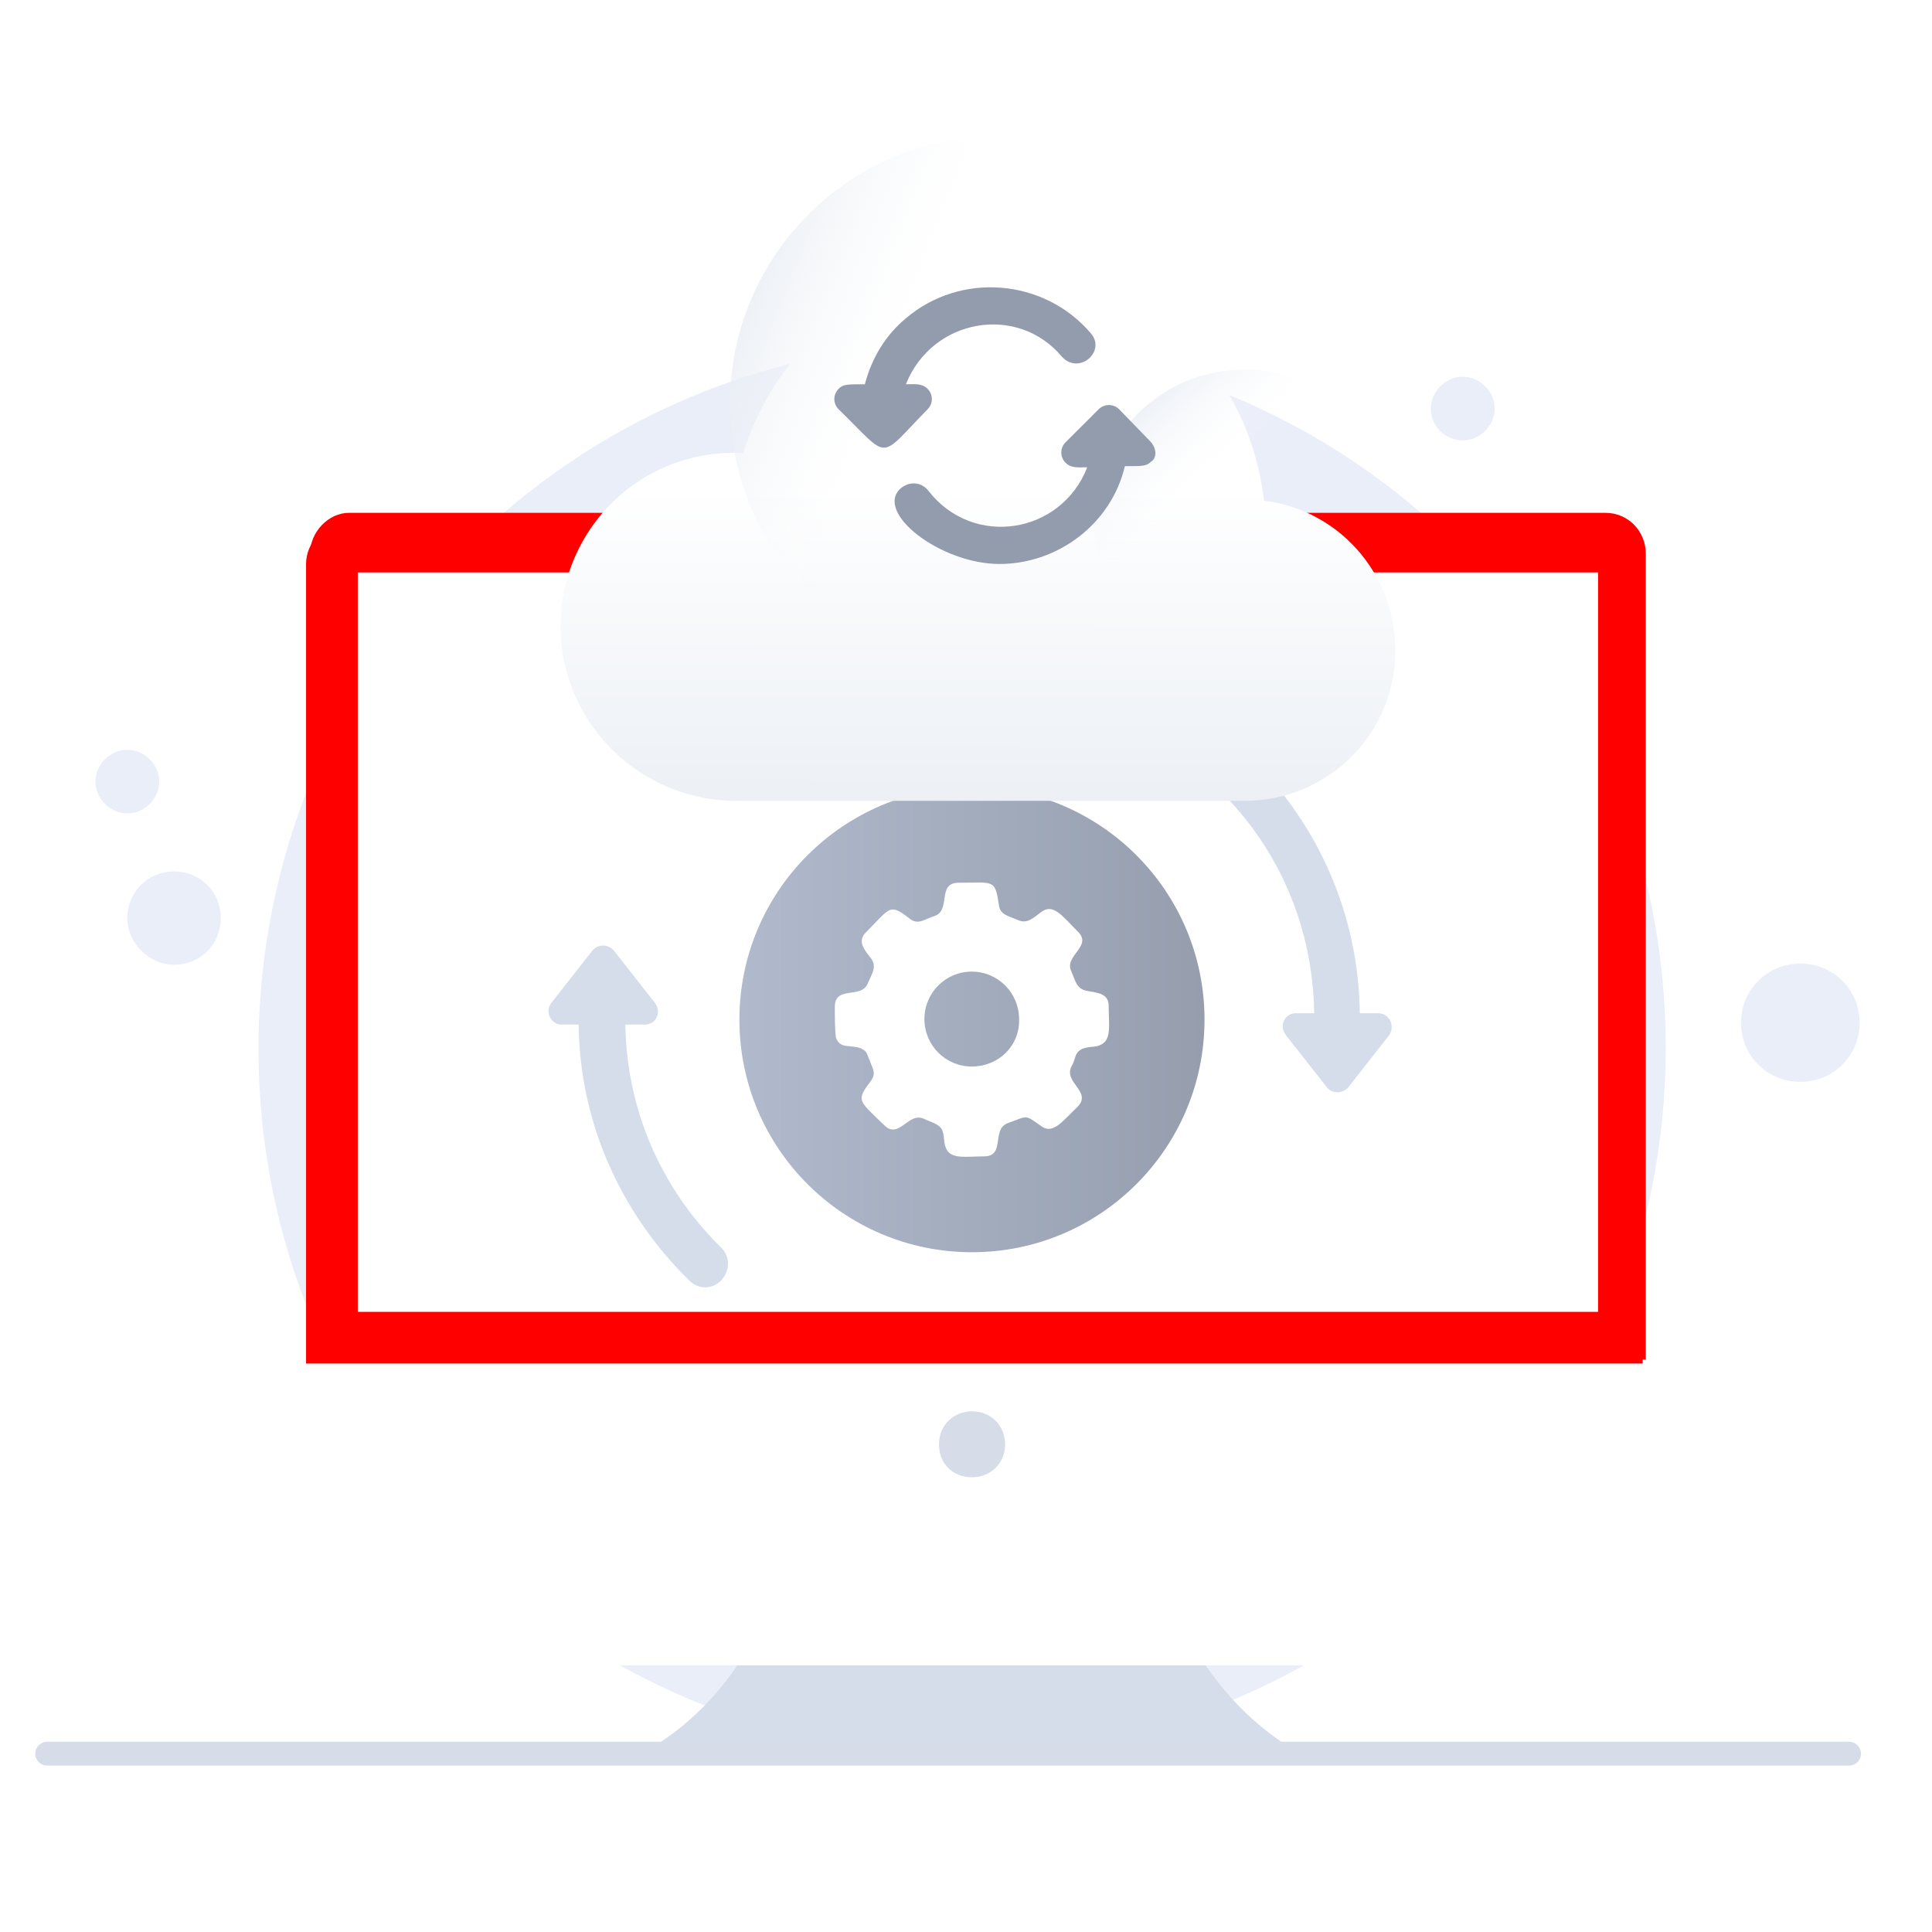 <svg width="100" height="100" viewBox="0 0 158 162" fill="none" xmlns="http://www.w3.org/2000/svg">
<path d="M78.674 147.08C111.283 147.08 137.675 120.567 137.675 87.855C137.675 55.144 111.283 28.726 78.674 28.726C46.066 28.726 19.674 55.239 19.674 87.951C19.674 120.758 46.162 147.08 78.674 147.08Z" fill="#EAEEF9"/>
<path d="M106.857 146.951C97.868 147.237 87.062 146.951 79.412 146.856C71.858 147.142 60.956 147.237 51.968 146.951C60.861 141.896 64.016 132.455 64.399 126.256H94.234C94.903 132.359 98.059 141.801 106.857 146.951Z" fill="#D5DDEA"/>
<g filter="url(#filter0_d)">
<path d="M135.736 47.289V125.207C135.736 127.209 134.206 128.64 132.484 128.64H26.914C25.098 128.64 23.663 127.114 23.663 125.207V47.289C23.663 45.477 25.193 43.856 26.914 43.856H132.293C134.301 43.856 135.736 45.477 135.736 47.289Z" fill="white"/>
</g>
<path d="M135.736 47.289V114.334H23.663V47.289C23.663 45.477 25.193 43.856 26.914 43.856H132.293C134.301 43.856 135.736 45.477 135.736 47.289Z" fill="#FF0000"/>
<path d="M136 46.419V114H24V46.419C24 44.578 25.568 43 27.267 43H132.602C134.562 43 136 44.578 136 46.419Z" fill="#FF0000"/>
<path d="M131.869 48H28V110H132V48H131.869Z" fill="white"/>
<path d="M82.185 52.058H77.022V72.361H82.185V52.058Z" fill="#D5DDEA"/>
<path d="M79.507 123.871C81.037 123.871 82.281 122.727 82.281 121.106C82.281 119.58 81.133 118.34 79.507 118.34C77.978 118.34 76.734 119.484 76.734 121.106C76.734 122.727 77.882 123.871 79.507 123.871Z" fill="#D6DDE8"/>
<path d="M1.956 147.046H153.044" stroke="#D6DDE8" stroke-width="2" stroke-miterlimit="10" stroke-linecap="round" stroke-linejoin="round"/>
<path d="M12.598 80.893C14.797 80.893 16.518 79.177 16.518 76.983C16.518 74.79 14.797 73.073 12.598 73.073C10.399 73.073 8.677 74.79 8.677 76.983C8.677 79.081 10.494 80.893 12.598 80.893Z" fill="#EAEEF9"/>
<path d="M8.678 68.209C10.112 68.209 11.355 66.969 11.355 65.539C11.355 64.108 10.112 62.868 8.678 62.868C7.243 62.868 6 64.108 6 65.539C6 66.969 7.243 68.209 8.678 68.209Z" fill="#EAEEF9"/>
<path d="M120.654 36.928C122.088 36.928 123.332 35.688 123.332 34.258C123.332 32.827 122.088 31.587 120.654 31.587C119.22 31.587 117.977 32.827 117.977 34.258C117.977 35.688 119.124 36.928 120.654 36.928Z" fill="#EAEEF9"/>
<path d="M148.959 90.716C151.732 90.716 153.931 88.523 153.931 85.757C153.931 82.992 151.732 80.798 148.959 80.798C146.186 80.798 143.986 82.992 143.986 85.757C143.986 88.523 146.186 90.716 148.959 90.716Z" fill="#EAEEF9"/>
<path d="M79.5 105C90.27 105 99 96.27 99 85.5C99 74.73 90.27 66 79.5 66C68.73 66 60 74.73 60 85.5C60 96.27 68.73 105 79.5 105Z" fill="url(#paint0_linear)"/>
<path d="M58.47 104.607C53.402 99.647 50.533 92.972 50.438 85.914H52.063C53.02 85.914 53.498 84.865 52.924 84.102L49.481 79.715C49.003 79.143 48.143 79.143 47.665 79.715L44.222 84.102C43.648 84.865 44.222 85.914 45.083 85.914H46.517C46.613 94.021 49.96 101.65 55.793 107.372C56.175 107.754 56.653 107.945 57.132 107.945C57.61 107.945 58.088 107.754 58.47 107.372C59.235 106.514 59.235 105.37 58.47 104.607Z" fill="#D5DDEA"/>
<path d="M113.55 84.96H112.02C111.925 76.854 108.673 69.32 102.936 63.598C102.171 62.835 101.023 62.835 100.258 63.598C99.493 64.361 99.493 65.505 100.258 66.268C105.326 71.227 108.1 77.903 108.195 84.96H106.665C105.709 84.96 105.231 86.01 105.805 86.772L109.247 91.159C109.725 91.732 110.586 91.732 111.064 91.159L114.506 86.772C114.985 86.01 114.506 84.96 113.55 84.96Z" fill="#D5DDEA"/>
<g filter="url(#filter1_d)">
<path d="M114.999 43.567C114.999 50.525 109.373 56.152 102.354 56.152C102.233 56.152 101.205 56.152 93.642 56.152C88.378 56.152 79.968 56.152 66.536 56.152H60.123C51.713 56.333 44.997 49.617 44.997 41.51C44.997 33.342 51.773 26.566 60.304 26.989C67.625 4.119 101.144 7.325 103.988 30.982C110.28 31.769 114.999 37.093 114.999 43.567Z" fill="url(#paint1_linear)"/>
</g>
<path d="M102.354 56.152C109.312 56.152 114.999 50.525 114.999 43.567C114.999 36.609 109.312 30.982 102.354 30.982C95.396 30.982 89.709 36.609 89.709 43.567C89.709 50.525 95.396 56.152 102.354 56.152Z" fill="url(#paint2_linear)"/>
<path d="M81.723 56.273C94.126 56.273 104.23 46.229 104.23 33.826C104.23 21.423 94.126 11.379 81.723 11.379C69.319 11.379 59.215 21.423 59.215 33.826C59.215 46.229 69.259 56.273 81.723 56.273Z" fill="url(#paint3_linear)"/>
<path d="M75.778 34.319C76.256 33.842 76.256 33.08 75.778 32.603C75.3 32.126 74.726 32.221 73.961 32.221C76.161 26.69 83.333 25.45 87.062 29.932C88.496 31.458 90.791 29.455 89.453 27.93C85.532 23.352 78.551 22.78 73.961 26.69C72.24 28.12 71.093 30.028 70.519 32.221C68.989 32.221 68.702 32.221 68.32 32.603C67.841 33.08 67.841 33.842 68.32 34.319C72.718 38.611 71.571 38.611 75.778 34.319Z" fill="#939CAD"/>
<path d="M94.521 37.085L91.844 34.319C91.365 33.843 90.6 33.843 90.122 34.319L87.349 37.085C86.871 37.562 86.871 38.325 87.349 38.802C87.827 39.279 88.401 39.183 89.166 39.183C86.967 44.81 79.603 45.954 75.874 41.186C75.3 40.423 74.344 40.328 73.579 40.9C71.189 42.903 76.83 47.29 81.803 47.29C86.68 47.29 91.174 43.952 92.322 39.088C93.852 39.088 94.138 39.088 94.521 38.706C94.999 38.42 94.999 37.657 94.521 37.085Z" fill="#939CAD"/>
<path d="M90.963 84.349C90.963 83.248 89.949 83.248 89.105 83.078C88.261 82.909 88.177 82.232 87.839 81.47C87.163 80.115 89.696 79.353 88.345 78.083C87.079 76.813 86.319 75.712 85.306 76.474C84.631 76.982 84.124 77.49 83.365 77.151C82.605 76.813 81.845 76.728 81.761 75.882C81.423 73.68 81.338 74.019 78.384 74.019C76.526 74.019 77.793 76.305 76.358 76.813C75.513 77.067 75.007 77.575 74.332 77.067C72.559 75.712 72.728 76.051 70.617 78.168C69.857 78.93 70.448 79.607 71.039 80.369C71.546 81.046 71.124 81.639 70.786 82.401C70.279 83.841 68 82.57 68 84.433C68 85.28 68 86.126 68.084 86.973C68.422 87.989 69.266 87.566 70.195 87.905C70.195 87.905 70.279 87.905 70.279 87.989C70.279 87.989 70.279 87.989 70.364 87.989C70.617 88.159 70.701 88.328 70.786 88.582C70.786 88.667 70.955 88.921 70.955 89.005C71.208 89.683 71.461 90.021 71.039 90.614C69.773 92.307 69.942 92.223 72.137 94.34C73.403 95.61 74.163 93.154 75.513 93.832C76.02 94.085 76.864 94.255 77.033 94.847C77.202 95.271 77.117 95.948 77.371 96.372C77.793 97.218 79.059 96.964 80.494 96.964C82.352 96.964 81.085 94.678 82.52 94.17C84.209 93.578 83.871 93.408 85.306 94.424C86.319 95.186 87.163 93.916 88.345 92.816C89.612 91.545 87.163 90.783 87.839 89.429C88.008 89.175 88.092 88.836 88.177 88.582C88.43 87.82 89.19 87.82 89.949 87.735C91.3 87.397 90.963 86.126 90.963 84.349ZM79.481 89.429C77.286 89.429 75.513 87.651 75.513 85.449C75.513 83.248 77.286 81.47 79.481 81.47C81.676 81.47 83.449 83.248 83.449 85.449C83.533 87.651 81.761 89.429 79.481 89.429C79.481 89.429 79.566 89.429 79.481 89.429Z" fill="white"/>
<defs>
<filter id="filter0_d" x="1.663" y="32.856" width="156.073" height="128.784" filterUnits="userSpaceOnUse" color-interpolation-filters="sRGB">
<feFlood flood-opacity="0" result="BackgroundImageFix"/>
<feColorMatrix in="SourceAlpha" type="matrix" values="0 0 0 0 0 0 0 0 0 0 0 0 0 0 0 0 0 0 127 0" result="hardAlpha"/>
<feOffset dy="11"/>
<feGaussianBlur stdDeviation="11"/>
<feColorMatrix type="matrix" values="0 0 0 0 0.398 0 0 0 0 0.477 0 0 0 0 0.575 0 0 0 0.27 0"/>
<feBlend mode="normal" in2="BackgroundImageFix" result="effect1_dropShadow"/>
<feBlend mode="normal" in="SourceGraphic" in2="effect1_dropShadow" result="shape"/>
</filter>
<filter id="filter1_d" x="22.997" y="0.434" width="114.002" height="88.721" filterUnits="userSpaceOnUse" color-interpolation-filters="sRGB">
<feFlood flood-opacity="0" result="BackgroundImageFix"/>
<feColorMatrix in="SourceAlpha" type="matrix" values="0 0 0 0 0 0 0 0 0 0 0 0 0 0 0 0 0 0 127 0" result="hardAlpha"/>
<feOffset dy="11"/>
<feGaussianBlur stdDeviation="11"/>
<feColorMatrix type="matrix" values="0 0 0 0 0.398 0 0 0 0 0.477 0 0 0 0 0.575 0 0 0 0.27 0"/>
<feBlend mode="normal" in2="BackgroundImageFix" result="effect1_dropShadow"/>
<feBlend mode="normal" in="SourceGraphic" in2="effect1_dropShadow" result="shape"/>
</filter>
<linearGradient id="paint0_linear" x1="59.982" y1="85.504" x2="99.007" y2="85.504" gradientUnits="userSpaceOnUse">
<stop stop-color="#B0BACC"/>
<stop offset="1" stop-color="#969EAE"/>
</linearGradient>
<linearGradient id="paint1_linear" x1="79.998" y1="29.914" x2="79.975" y2="56.637" gradientUnits="userSpaceOnUse">
<stop stop-color="white"/>
<stop offset="0.996" stop-color="#ECF0F5"/>
</linearGradient>
<linearGradient id="paint2_linear" x1="88.363" y1="28.273" x2="99.573" y2="40.533" gradientUnits="userSpaceOnUse">
<stop stop-color="#BCCBE1"/>
<stop offset="0.994" stop-color="white" stop-opacity="0"/>
</linearGradient>
<linearGradient id="paint3_linear" x1="57.108" y1="23.526" x2="74.775" y2="30.44" gradientUnits="userSpaceOnUse">
<stop stop-color="#E2E8F0"/>
<stop offset="0.994" stop-color="white" stop-opacity="0"/>
</linearGradient>
</defs>
</svg>
